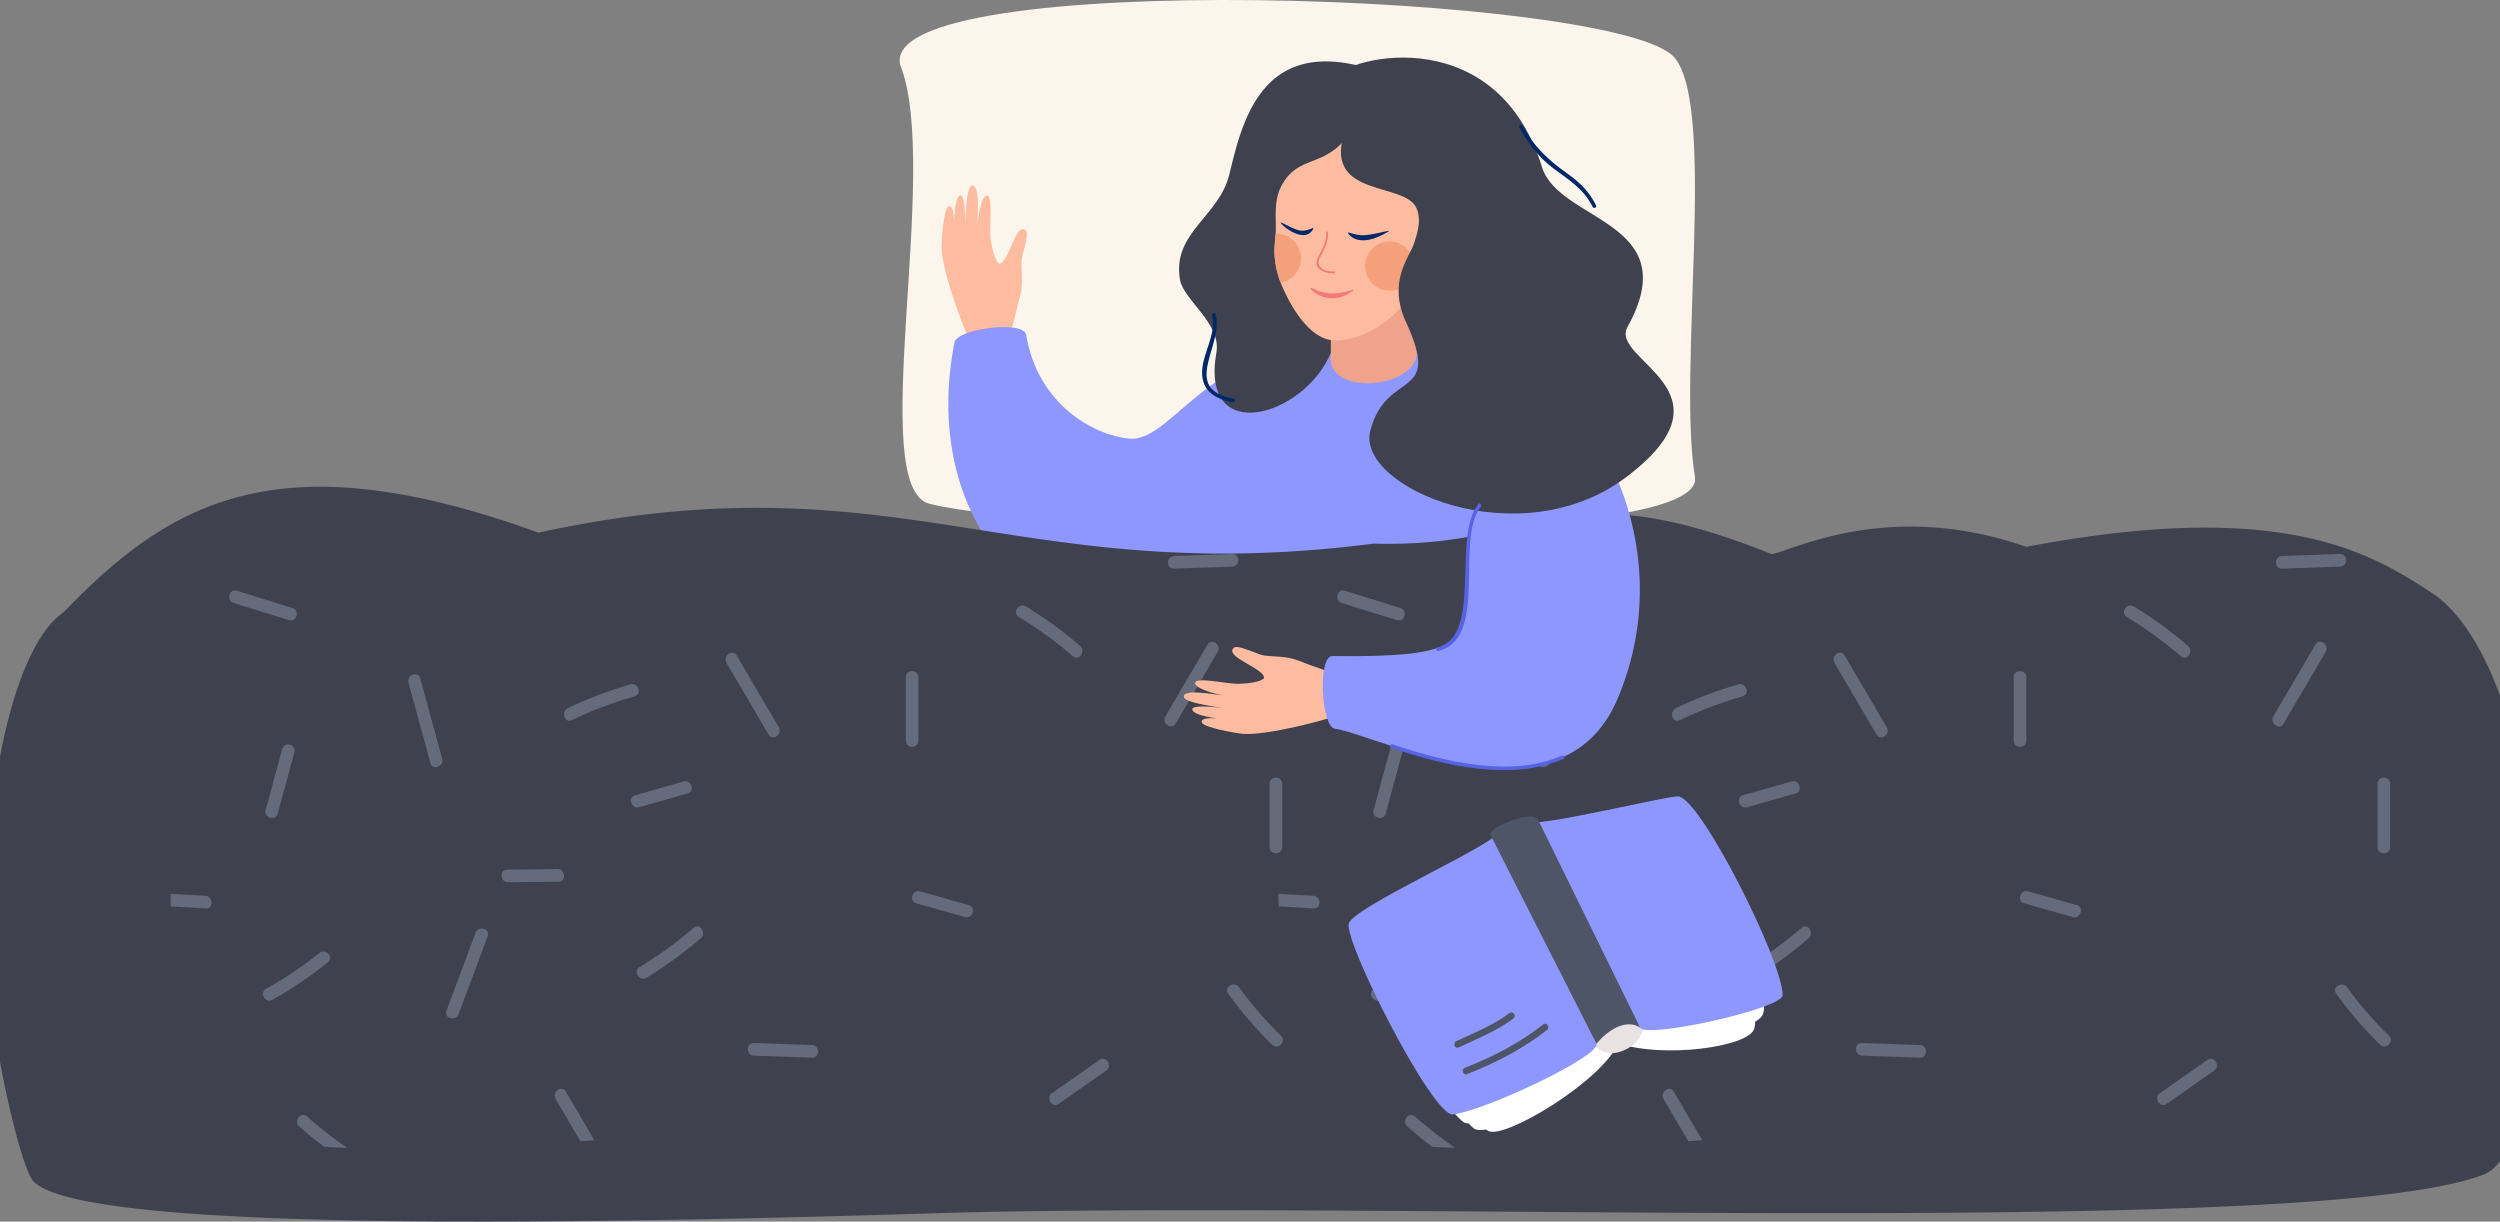 <svg xmlns="http://www.w3.org/2000/svg" width="176" height="86" fill="none" viewBox="0 0 176 86">
  <rect x="0" y="0" width="176" height="86" fill="#808080" stroke="none"/>
  <path fill="#FBF5EB" d="M119.324 33.582c.873 5.336-45.673 3.948-53.825 1.9-4.638-.971.793-23.55-2.122-30.914-1.679-6.895 50.645-5.079 54.507-.512 2.974 3.514.212 22.012 1.44 29.526Z"/>
  <path fill="#FDBCA0" d="M71.872 20.6c.183-.922-.052-1.983.08-2.494.297-1.148.446-1.722.27-1.885-.717-.668-1.216 2.372-1.89 2.348-.27-.15-.5-1.068-.59-1.73-.106-.789.195-3.126-.276-3.084-.398.034-.665 1.735-.654 2.306-.014-.595.225-3.204-.405-2.985-.46.16-.468 3.141-.457 3.538-.014-.192.093-3.05-.364-2.853-.526.227-.418 2.8-.408 3.194-.02-.24.145-2.693-.412-2.425-.346.167-.488 2.543-.478 2.94.042 1.746 1.672 5.958 1.966 6.445l2.707.056s.381-1.124.492-1.673c.142-.692.35-1.353.419-1.698Z"/>
  <path fill="#8E97FD" d="M86.334 41.43c.328 2.525-3.192 11.291-2.44 15.643 7.279 1.537 24.447-1.221 25.784-7.006.107-3.917-.032-8.3.045-10.909.193-6.818-1.06-18.502-12.354-14.884-.578-.122-.558-.978-6.252-.588-5.507.369-5.773 10.195-4.783 17.744Z"/>
  <path fill="#8E97FD" d="M67.195 24.096c-2.288 11.72 4.798 20.5 14.687 20.03 14.05-.665 22.51-11.758 18.667-19.456l-3.783.056c-11.212-1.969-13.894 6.46-17.269 6.153-2.426-.219-6.431-2.355-7.255-7.298-.18-1.078-4.864-.42-5.047.515Z"/>
  <path fill="#3F414E" d="M93.692 24.837c-1.876 4.508-9.238 6.64-8.058-.017.364-2.056-2.322-3.684-2.565-5.145-.55-3.326 2.756-4.394 3.483-7.423 1.093-4.564 2.904-12.14 15.174-4.989 3.732 2.171-8.034 17.574-8.034 17.574Z"/>
  <path fill="#F0A38B" d="m99.719 16.582.02 8.44c-.432 2.428-6.358 2.786-6.047.02l-.017-3.624 6.044-4.835Z"/>
  <path fill="#FDBCA0" d="M89.805 16.457c-.038.515-.103.985-.076 1.49a6.26 6.26 0 0 0 .43 1.95c.664 1.663 2.049 4.025 3.783 4.067 3.06.07 7.027-3.402 6.535-7.886-.429-3.913-3.721-9.914-4.912-7.604-1.848 3.586-3.922 2.205-5.244 4.421-.277.463-.533 1.047-.512 2.394.007.438.02.813-.004 1.168Z"/>
  <path fill="#F4A07B" d="M96.105 18.666a1.733 1.733 0 0 0 1.658 1.799 1.731 1.731 0 0 0 1.79-1.667A1.733 1.733 0 0 0 97.895 17a1.729 1.729 0 0 0-1.79 1.666Zm-6.375-.72c.037.658.186 1.322.428 1.952a1.736 1.736 0 0 0 1.43-1.646 1.733 1.733 0 0 0-1.658-1.798h-.125c-.038.518-.103.988-.076 1.492Z"/>
  <path fill="#002869" d="M94.925 16.45s.692 1.155 2.821-.153c.267-.163-.914.202-1.644.261-.748.056-1.364-.358-1.177-.108Zm-4.753-.744c.173.285 1.707 1.471 2.27.42.15-.274-.442.303-1.131.05-.706-.258-1.25-.65-1.139-.47Z"/>
  <path fill="#F27979" d="M93.96 19.233c-.454.021-1.153-.09-1.271-.626-.052-.237.07-.438.176-.64.277-.518.523-.991.506-1.6-.004-.08.121-.098.124-.018.018.581-.183 1.054-.453 1.559-.16.295-.35.556-.107.88.221.292.664.34 1.007.323.08-.003.097.119.017.122Zm1.3 1.232c.136-.272-1.294.685-2.851-.164-.669-.365.934 1.604 2.852.164Z"/>
  <path fill="#3F414E" fill-rule="evenodd" d="M0 74.772V53.287c.829-4.396 2.168-8.102 3.995-9.8.17-.158.346-.306.53-.427C12.21 35.05 19.952 31 37.907 37.498c13.53-2.933 22.132-1.587 31.067-.188 7.812 1.222 15.878 2.485 27.713.962h.022c.1.004.192.007.286.007 4.203.085 7.03-.569 9.615-1.167 4.628-1.07 8.482-1.962 18.083 1.888.188.009.593-.131 1.196-.34 2.562-.882 8.684-2.993 16.76-.16 18.278-3.481 24.439.5 28.928 3.5 1.851 1.443 3.315 3.929 4.424 6.984v32.764c-.349.456-.729.775-1.139.934-7.793 3.047-39.477 2.826-69.16 2.619-15.056-.105-29.598-.207-40.245.123-.731.025-1.462.045-2.193.066-13.269.396-26.053.613-36.468.462a287.052 287.052 0 0 1-3.616-.073c-11.438-.282-19.368-1.095-20.845-2.738-.58-.646-1.595-4.427-2.334-8.37Z" clip-rule="evenodd"/>
  <path fill="#656B7B" d="M82.658 40.033c1.36-.048 2.721-.093 4.081-.142.568-.021.571-.911 0-.89-1.36.048-2.72.093-4.08.142-.568.02-.572.911 0 .89ZM77.4 74.617c-1.114.783-2.232 1.566-3.347 2.348-.467.327.014 1.075.481.748 1.115-.783 2.233-1.565 3.347-2.348.468-.327-.013-1.075-.48-.748Zm7.609-29.24c-.987 1.683-1.977 3.363-2.963 5.047-.288.49.429 1.016.716.522.987-1.684 1.977-3.364 2.963-5.048.29-.487-.426-1.016-.716-.522Zm1.461 24.575a26.958 26.958 0 0 0 3.087 3.594c.408.4 1.035-.23.626-.63a26.066 26.066 0 0 1-2.949-3.412c-.332-.463-1.1-.018-.765.448Zm2.91-14.762v4.449c0 .573.886.573.886 0v-4.45c0-.59-.886-.59-.886 0 0-.59 0 0 0 0Zm-21.177 8.529-3.413-.97c-.547-.157-.837.685-.287.841l3.413.97c.547.154.838-.685.287-.841Zm3.527-20.284a28.402 28.402 0 0 1 3.812 2.773c.432.372.92-.372.491-.741a28.703 28.703 0 0 0-3.81-2.772c-.489-.296-.984.445-.492.74ZM14.478 63.952c-.816-.049-1.633-.094-2.45-.14a35.84 35.84 0 0 1-.028-.89c.817.05 1.63.094 2.447.14.565.034.603.925.031.89Zm38.602 9.475c1.36.05 2.72.094 4.081.143.568.021.571.912 0 .89-1.36-.048-2.72-.093-4.08-.142-.572-.02-.572-.911 0-.89Zm1.028-21.713c-.986-1.683-1.976-3.363-2.963-5.047-.287-.49.43-1.016.717-.522.986 1.684 1.976 3.364 2.963 5.048.29.49-.426 1.015-.717.521Zm-12.26 28.563c-.329.024-.658.045-.986.066l-1.745-2.97c-.287-.491.43-1.017.717-.523.671 1.145 1.342 2.286 2.014 3.427Zm21.918-28.149V47.68c0-.574.886-.574.886 0v4.45c0 .594-.886.594-.886 0 0 .594 0 0 0 0Zm-15.355 3.73-3.413.97c-.547.156-.838-.685-.287-.842l3.413-.97c.543-.157.834.685.287.842Zm-3.386 12.23a28.403 28.403 0 0 0 3.811-2.772c.433-.373.921.372.492.74a28.712 28.712 0 0 1-3.811 2.773c-.488.296-.983-.442-.492-.741ZM24.45 80.809a57.84 57.84 0 0 1-1.626-.073 27.896 27.896 0 0 1-1.759-1.44c-.425-.38.128-1.072.554-.692.9.793 1.842 1.53 2.832 2.205Zm9.883-14.902-2.046 5.486c-.197.532-1.055.302-.855-.234l2.046-5.485c.2-.533 1.056-.303.855.233ZM20.35 43.662l-3.899-1.214c-.543-.17-.311-1.03.232-.86l3.898 1.214c.543.17.311 1.03-.232.86Zm9.237 4.094c.513 1.885 1.028 3.767 1.54 5.652.15.547-.678.867-.827.313-.512-1.885-1.028-3.767-1.54-5.652-.152-.546.675-.866.827-.313ZM23.094 67.73a26.95 26.95 0 0 1-3.918 2.654c-.499.278-.942-.494-.44-.772a25.775 25.775 0 0 0 3.738-2.515c.436-.359 1.063.27.62.633ZM20.72 52.974l-1.164 4.296c-.149.553-1.004.32-.855-.233.402-1.479.776-2.863 1.163-4.296.156-.574 1.008-.341.855.233.152-.574 0 0 0 0Zm14.99 8.247c1.181-.01 2.365-.024 3.545-.034.568-.007.63.883.06.887-1.181.01-2.365.024-3.545.034-.568.007-.63-.88-.06-.887Zm8.956-12.195c-1.513.434-2.98.99-4.4 1.67-.516.246-.79-.602-.28-.846a28.341 28.341 0 0 1 4.4-1.67c.546-.156.83.689.28.846Zm115.992-8.993c1.361-.048 2.721-.093 4.081-.142.568-.021.571-.911 0-.89-1.36.048-2.72.093-4.081.142-.567.02-.571.911 0 .89ZM155.4 74.617c-1.114.783-2.232 1.566-3.347 2.348-.467.327.014 1.075.481.748l3.348-2.348c.467-.327-.014-1.075-.482-.748Zm7.609-29.24c-.987 1.683-1.977 3.363-2.963 5.047-.288.49.429 1.016.716.522.987-1.684 1.977-3.364 2.963-5.048.291-.487-.426-1.016-.716-.522Zm1.46 24.575a27.041 27.041 0 0 0 3.088 3.594c.408.4 1.035-.23.626-.63a26.08 26.08 0 0 1-2.949-3.412c-.332-.463-1.1-.018-.765.448Zm2.911-14.762v4.449c0 .573.886.573.886 0v-4.45c0-.59-.886-.59-.886 0 0-.59 0 0 0 0Zm-21.177 8.529-3.413-.97c-.547-.157-.837.685-.287.841l3.413.97c.547.154.838-.685.287-.841Zm3.528-20.284a28.485 28.485 0 0 1 3.811 2.773c.432.372.92-.372.491-.741a28.658 28.658 0 0 0-3.811-2.772c-.488-.296-.983.445-.491.74ZM92.478 63.952c-.816-.049-1.633-.094-2.45-.14a35.84 35.84 0 0 1-.028-.89c.817.05 1.63.094 2.447.14.564.034.602.925.031.89Zm38.602 9.475c1.361.05 2.721.094 4.081.143.568.021.571.912 0 .89-1.36-.048-2.72-.093-4.081-.142-.571-.02-.571-.911 0-.89Zm1.028-21.713c-.986-1.683-1.976-3.363-2.963-5.047-.287-.49.43-1.016.717-.522.986 1.684 1.976 3.364 2.963 5.048.291.49-.426 1.015-.717.521Zm-12.26 28.563c-.329.024-.658.045-.986.066l-1.745-2.97c-.287-.491.429-1.017.716-.523.672 1.145 1.344 2.286 2.015 3.427Zm21.918-28.149V47.68c0-.574.886-.574.886 0v4.45c0 .594-.886.594-.886 0 0 .594 0 0 0 0Zm-15.355 3.73-3.413.97c-.547.156-.838-.685-.287-.842l3.413-.97c.543-.157.834.685.287.842Zm-3.386 12.23a28.357 28.357 0 0 0 3.811-2.772c.433-.373.921.372.492.74a28.732 28.732 0 0 1-3.811 2.773c-.488.296-.983-.442-.492-.741Zm-20.574 12.721a57.695 57.695 0 0 1-1.627-.073 27.784 27.784 0 0 1-1.758-1.44c-.426-.38.127-1.072.553-.692.9.793 1.842 1.53 2.832 2.205Zm9.882-14.902-2.046 5.486c-.197.532-1.055.302-.855-.234l2.046-5.485c.201-.533 1.056-.303.855.233ZM98.349 43.662l-3.898-1.214c-.543-.17-.311-1.03.232-.86l3.898 1.214c.543.17.311 1.03-.232.86Zm9.238 4.094 1.541 5.652c.149.547-.679.867-.828.313-.512-1.885-1.028-3.767-1.54-5.652-.152-.546.675-.866.827-.313Zm-6.493 19.974a26.969 26.969 0 0 1-3.918 2.654c-.499.278-.942-.494-.44-.772a25.762 25.762 0 0 0 3.738-2.515c.436-.359 1.063.27.62.633ZM98.72 52.974l-1.164 4.296c-.149.553-1.004.32-.855-.233.402-1.479.776-2.863 1.163-4.296.156-.574 1.007-.341.855.233.153-.574 0 0 0 0Zm14.991 8.247c1.18-.01 2.364-.024 3.544-.034.568-.007.63.883.059.887-1.18.01-2.364.024-3.544.034-.568.007-.63-.88-.059-.887Zm8.955-12.195a28.344 28.344 0 0 0-4.4 1.67c-.516.246-.789-.602-.28-.846a28.35 28.35 0 0 1 4.399-1.67c.547-.156.831.689.281.846Z"/>
  <path fill="#fff" d="M113.911 73.44c-1.104 2.65-7.993 6.79-9.128 6.18-1.859-1.001-8.74-10.873-8.169-13.225.544-2.237 7.086-6.279 7.086-6.279s6.708-2.713 10.46-2.779c2.063-.038 10.322 12.526 9.318 15.128-.491 1.263-6.445 2.056-9.567.974Z"/>
  <path fill="#fff" d="M113.741 72.688c-.325 2.87-8.318 7.43-9.886 6.807-.92-.365-8.674-11.301-8.106-13.65.543-2.236 10.751-7.193 10.751-7.193s5.552-1.054 9.308-1.124c2.063-.038 8.401 11.97 7.397 14.575-.488 1.263-7.712 2.683-9.464.585Z"/>
  <path fill="#fff" d="M113.582 72.246c-1.128 3.639-9.547 7.423-10.523 6.766-1.582-1.072-7.566-10.533-6.999-12.885.544-2.236 10.644-7.071 10.644-7.071 3.095-.188 5.601-1.218 9.613-1.33 2.07-.059 8.594 11.031 7.809 13.64-.464 1.544-9.256 2.404-10.544.88Z"/>
  <path fill="#E8E2E3" d="M111.924 73.164s.685 1.45 2.305.821c1.755-.681 1.565-2.459 1.565-2.459-1.578.15-2.932.609-3.87 1.638Z"/>
  <path fill="#8E97FD" d="M113.232 71.394c-.595.445-.879 1.137-.837 2.094.218.911-8.024 4.776-10.128 4.964-1.413.125-7.57-11.973-7.321-13.41.194-1.11 9.941-5.437 10.398-6.317 0 0 1.457-1.103 2.454-.856.983.244 9.332-1.78 10.315-1.805 1.54-.035 7.404 11.643 7.383 13.998-.01.974-9.699 3.082-10.031 2.282-.356-.867-2.233-.95-2.233-.95Z"/>
  <path fill="#4E5567" d="m104.932 58.784 7.463 14.7c.751-.939 2.073-1.801 3.07-1.14l-7.189-14.645c-.367-.73-3.59.598-3.344 1.085Zm-1.81 16.391c1.976-.772 3.845-1.743 5.521-3.054.239-.184.505.198.27.386-1.71 1.336-3.618 2.324-5.629 3.11-.28.111-.443-.33-.162-.442Zm-.596-1.878c1.257-.588 2.631-1.13 3.742-1.98.239-.184.509.202.27.386-1.139.87-2.561 1.434-3.849 2.035-.274.126-.433-.316-.163-.441Z"/>
  <path fill="#FDBCA0" d="M91.166 46.421c-.89-.281-1.97-.16-2.461-.347-1.101-.421-1.655-.633-1.838-.474-.738.644 2.218 1.468 2.118 2.14-.176.254-1.111.386-1.772.403-.793.021-3.07-.529-3.08-.052-.008.4 1.643.849 2.211.901-.592-.052-3.143-.567-2.994.084.11.476 3.056.803 3.45.834-.19-.007-3.007-.42-2.862.056.166.55 2.724.72 3.116.751-.243-.007-2.648-.434-2.444.15.128.362 2.464.758 2.856.793 1.73.146 6.074-1.03 6.587-1.273l.346-2.7s-1.07-.5-1.603-.67c-.661-.21-1.294-.491-1.63-.596Z"/>
  <path fill="#8E97FD" d="M93.973 51.302c2.842.372 15.947 7.207 19.896-2.087 5.525-12.996-4.593-26.545-13.084-25.383l3.254 12.15c-1.295 2.147-.551 5.806-.866 6.731-.789 2.317.104 3.608-9.363 3.472-1.083-.01-.779 4.995.163 5.117Z"/>
  <path fill="#3F414E" d="M94.052 5.583c-.225-1.287 11.129-4.682 14.507 6.189 1.205 3.882 10.156 3.77 6.016 11.25-1.308 2.361 7.982 4.47-.079 10.56-7.543 5.698-19.066.706-18.027-3.263 1.149-4.393 5.095-2.052 2.513-7.645-1.312-2.846.231-4.54.55-5.493l.187-.598c.19-.679.27-1.312 0-1.931-.81-1.85-6.335-.727-5.154-5.075 1.114-4.108-.513-3.994-.513-3.994Z"/>
  <path fill="#5863E3" d="M101.27 45.82c3.565-.86 1.135-7.872 2.984-10.15.103-.13-.08-.317-.184-.185-1.873 2.306.329 9.312-2.869 10.084-.163.038-.094.292.069.25Zm-3.316 6.832c3.627 1.227 8.452 2.386 12.108.775.152-.066.02-.292-.132-.226-3.579 1.58-8.345.404-11.907-.803-.16-.053-.229.201-.07.254Z"/>
  <path fill="#002869" d="M106.97 8.975c.617 1.155 1.375 2.122 2.423 2.905 1.094.817 2.098 1.415 2.735 2.692.076.15.305.028.232-.122-.474-.95-1.132-1.596-1.984-2.205-1.36-.967-2.371-1.885-3.174-3.395-.083-.146-.311-.025-.232.125ZM85.33 22.2c.342 1.277-.675 2.675-.703 3.97-.031 1.353.938 1.93 2.157 2.153.162.03.235-.223.069-.254-3.78-.692-.682-3.743-1.27-5.942-.046-.156-.298-.087-.253.073Z"/>
</svg>
